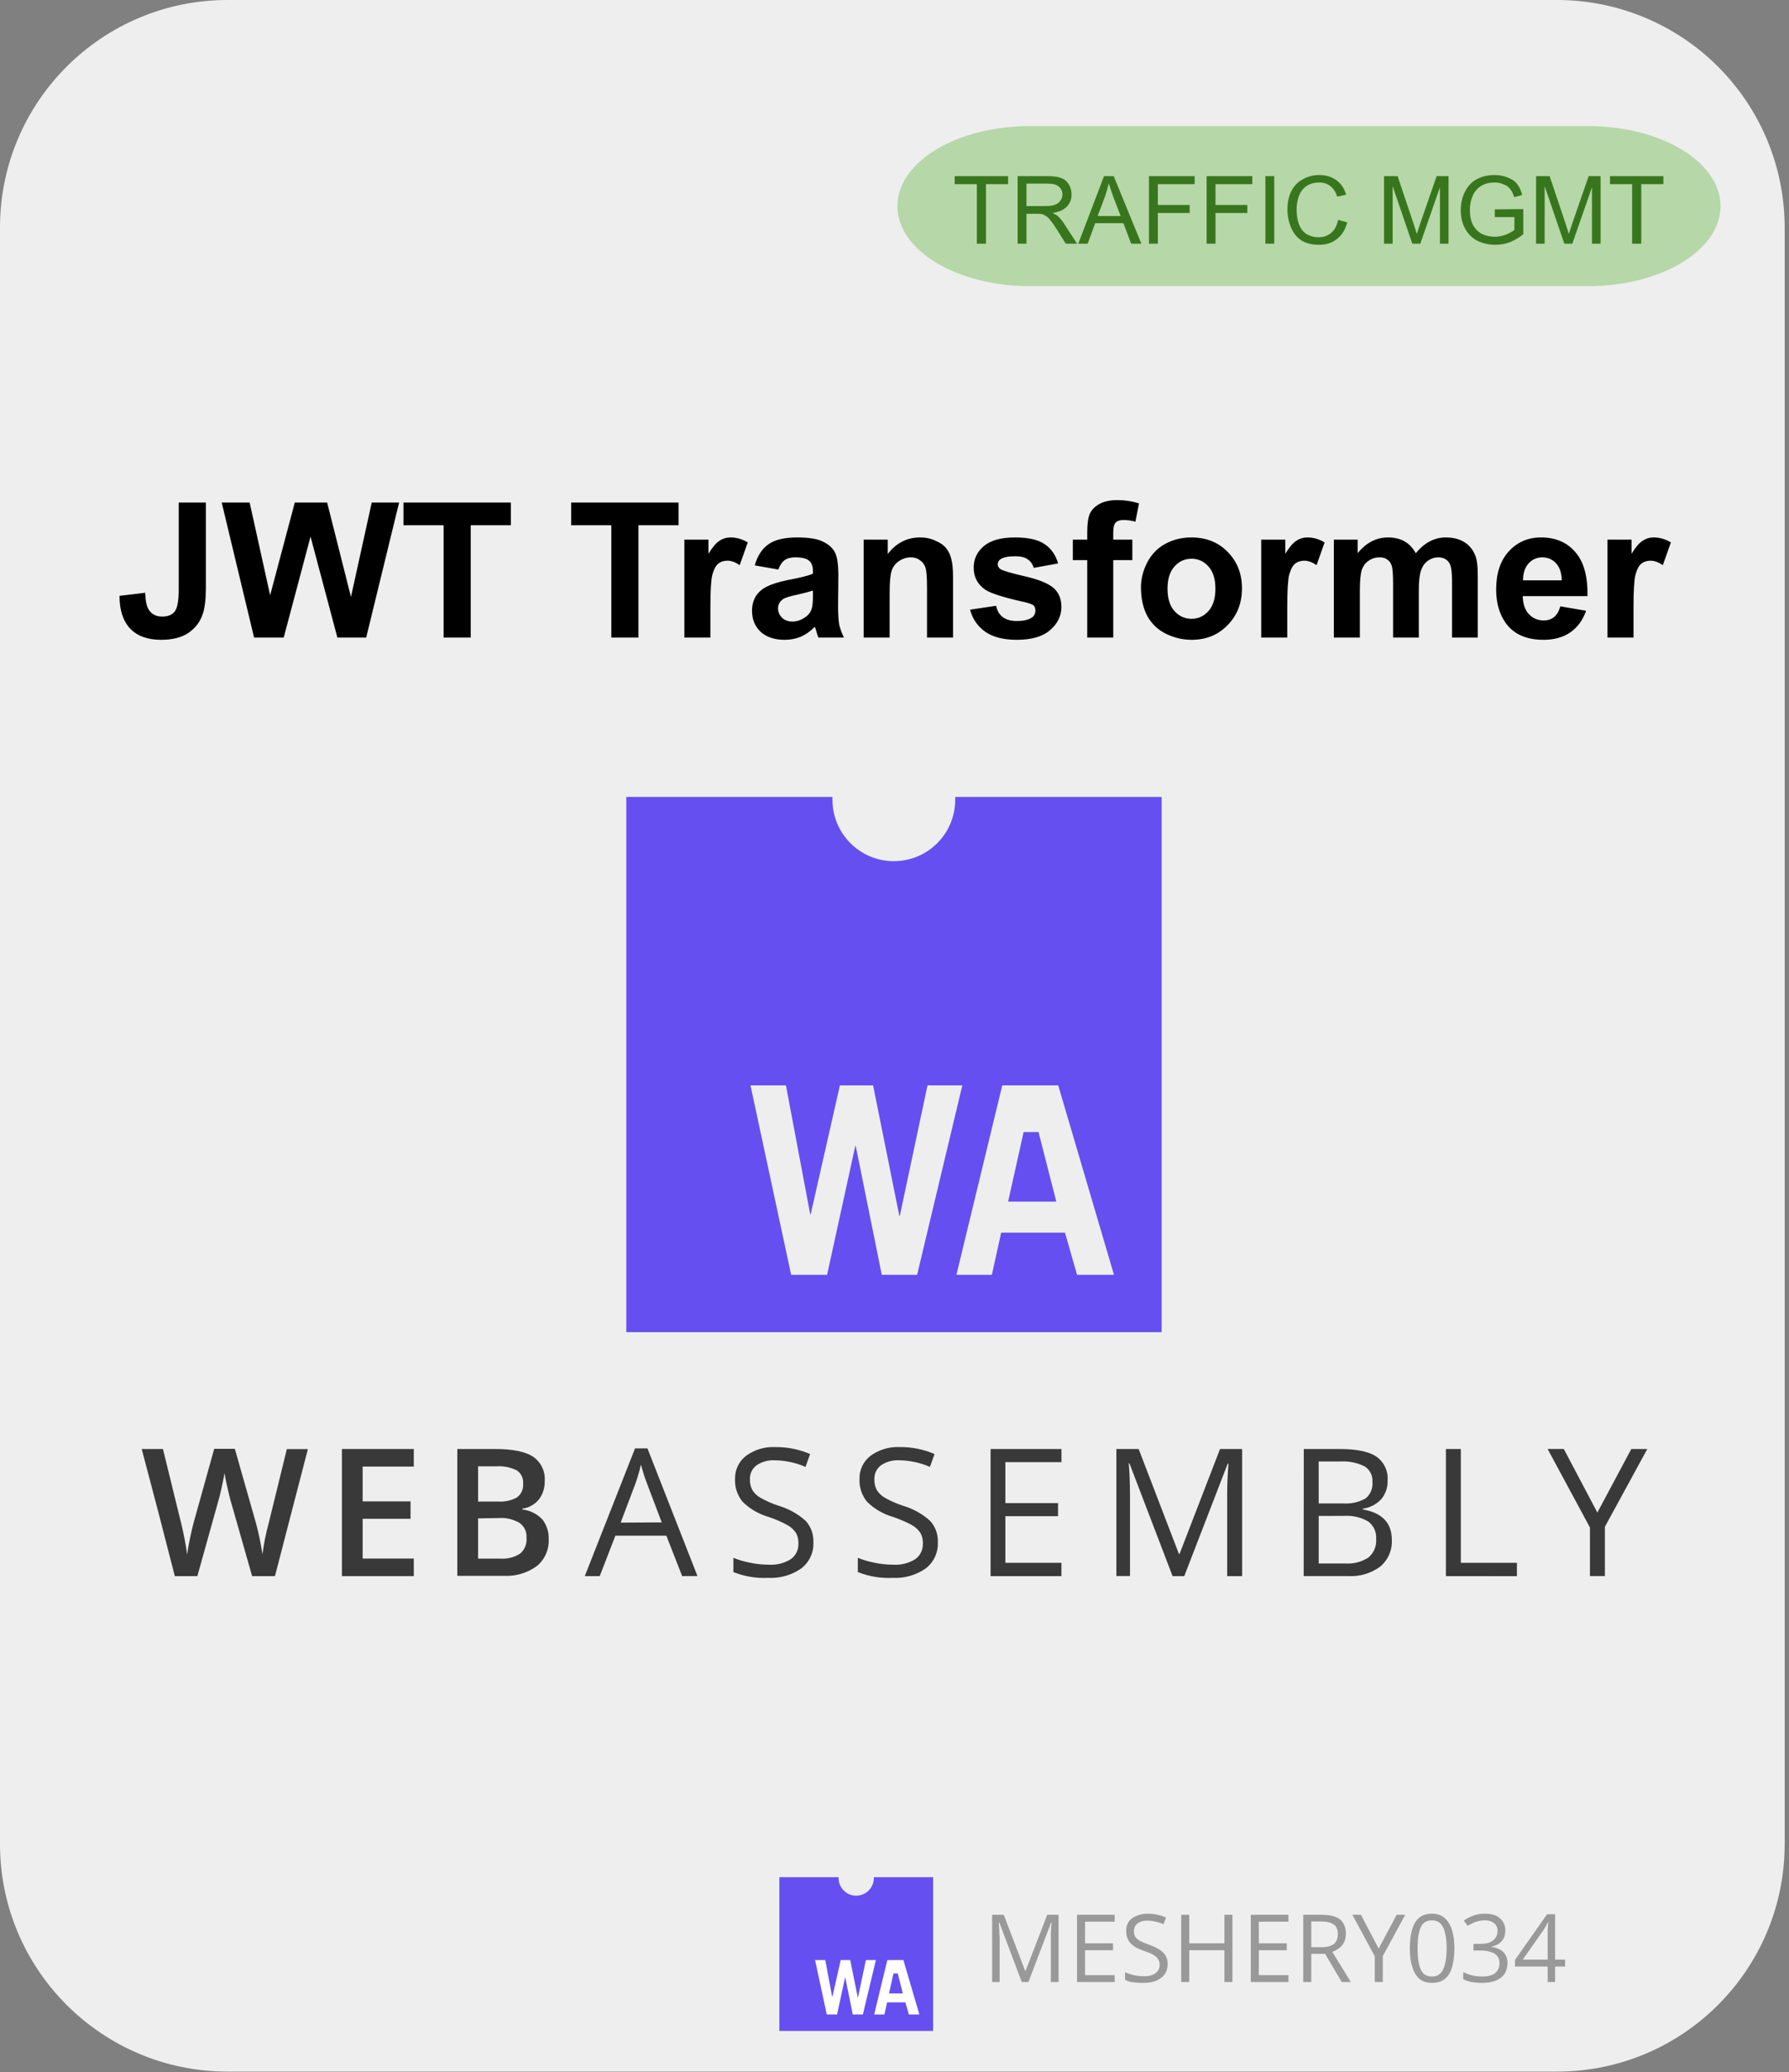 <svg width="101" height="117" viewBox="0 0 101 117" fill="none" xmlns="http://www.w3.org/2000/svg">
<rect x="0" y="0" width="101" height="117" fill="#808080" stroke="none"/>
<path fill-rule="evenodd" clip-rule="evenodd" d="M0 12.849C0 5.753 5.753 0 12.849 0H87.906C91.314 0 94.583 1.354 96.992 3.763C99.402 6.173 100.756 9.442 100.756 12.849V104.127C100.756 111.223 95.003 116.976 87.906 116.976H12.849C5.753 116.976 0 111.223 0 104.127V12.849Z" fill="#EEEEEE"/>
<path d="M10.09 28.378H11.622V33.207C11.622 33.832 11.564 34.316 11.45 34.66C11.304 35.108 11.033 35.467 10.637 35.738C10.252 35.998 9.736 36.128 9.09 36.128C8.34 36.128 7.762 35.92 7.356 35.503C6.95 35.076 6.747 34.457 6.747 33.644L8.2 33.472C8.21 33.91 8.273 34.222 8.387 34.41C8.554 34.681 8.809 34.816 9.153 34.816C9.486 34.816 9.726 34.717 9.872 34.519C10.017 34.321 10.09 33.915 10.09 33.3V28.378ZM14.345 36.003L12.517 28.378H14.095L15.251 33.613L16.642 28.378H18.47L19.814 33.707L20.986 28.378H22.532L20.673 36.003H19.048L17.532 30.3L16.017 36.003H14.345ZM25.044 36.003V29.66H22.778V28.378H28.84V29.66H26.575V36.003H25.044ZM34.513 36.003V29.66H32.248V28.378H38.31V29.66H36.045V36.003H34.513ZM40.106 36.003H38.637V30.472H39.997V31.269C40.226 30.894 40.434 30.649 40.622 30.535C40.809 30.41 41.017 30.347 41.247 30.347C41.58 30.347 41.903 30.441 42.215 30.628L41.762 31.91C41.512 31.743 41.283 31.66 41.075 31.66C40.866 31.66 40.689 31.717 40.544 31.832C40.408 31.946 40.299 32.154 40.215 32.457C40.142 32.748 40.106 33.363 40.106 34.3V36.003ZM43.94 32.16L42.612 31.925C42.758 31.394 43.013 30.998 43.378 30.738C43.742 30.477 44.284 30.347 45.003 30.347C45.659 30.347 46.144 30.425 46.456 30.582C46.779 30.738 47.003 30.936 47.128 31.175C47.263 31.415 47.331 31.852 47.331 32.488L47.315 34.191C47.315 34.67 47.336 35.029 47.378 35.269C47.43 35.498 47.519 35.743 47.644 36.003H46.206C46.164 35.91 46.117 35.764 46.065 35.566C46.034 35.483 46.013 35.425 46.003 35.394C45.753 35.644 45.487 35.832 45.206 35.957C44.925 36.071 44.623 36.128 44.3 36.128C43.727 36.128 43.274 35.977 42.94 35.675C42.617 35.363 42.456 34.967 42.456 34.488C42.456 34.175 42.529 33.899 42.675 33.66C42.831 33.42 43.045 33.238 43.315 33.113C43.586 32.977 43.972 32.858 44.472 32.753C45.159 32.628 45.633 32.509 45.894 32.394V32.253C45.894 31.972 45.821 31.774 45.675 31.66C45.539 31.535 45.279 31.472 44.894 31.472C44.644 31.472 44.446 31.524 44.3 31.628C44.154 31.733 44.034 31.91 43.94 32.16ZM45.894 33.347C45.706 33.41 45.409 33.488 45.003 33.582C44.597 33.665 44.331 33.748 44.206 33.832C44.019 33.967 43.925 34.139 43.925 34.347C43.925 34.545 43.998 34.722 44.144 34.878C44.3 35.024 44.498 35.097 44.737 35.097C44.998 35.097 45.248 35.009 45.487 34.832C45.664 34.707 45.779 34.545 45.831 34.347C45.873 34.222 45.894 33.988 45.894 33.644V33.347ZM53.804 36.003H52.336V33.191C52.336 32.587 52.304 32.201 52.242 32.035C52.179 31.858 52.075 31.722 51.929 31.628C51.794 31.524 51.627 31.472 51.429 31.472C51.179 31.472 50.95 31.545 50.742 31.691C50.544 31.826 50.409 32.009 50.336 32.238C50.263 32.467 50.226 32.889 50.226 33.503V36.003H48.758V30.472H50.117V31.285C50.596 30.66 51.206 30.347 51.945 30.347C52.268 30.347 52.56 30.41 52.82 30.535C53.091 30.649 53.294 30.795 53.429 30.972C53.565 31.149 53.659 31.352 53.711 31.582C53.773 31.811 53.804 32.139 53.804 32.566V36.003ZM54.767 34.425L56.236 34.207C56.298 34.488 56.423 34.701 56.611 34.847C56.809 34.993 57.074 35.066 57.407 35.066C57.793 35.066 58.079 34.998 58.267 34.863C58.392 34.769 58.454 34.639 58.454 34.472C58.454 34.358 58.423 34.264 58.361 34.191C58.288 34.128 58.121 34.066 57.861 34.003C56.684 33.743 55.939 33.509 55.626 33.3C55.189 32.998 54.97 32.582 54.97 32.05C54.97 31.571 55.157 31.17 55.532 30.847C55.918 30.514 56.506 30.347 57.298 30.347C58.048 30.347 58.605 30.472 58.97 30.722C59.345 30.972 59.6 31.337 59.736 31.816L58.361 32.066C58.298 31.858 58.184 31.696 58.017 31.582C57.861 31.467 57.626 31.41 57.314 31.41C56.939 31.41 56.668 31.462 56.501 31.566C56.387 31.639 56.329 31.738 56.329 31.863C56.329 31.967 56.376 32.056 56.47 32.128C56.605 32.222 57.059 32.358 57.829 32.535C58.611 32.712 59.157 32.931 59.47 33.191C59.772 33.451 59.923 33.811 59.923 34.269C59.923 34.779 59.709 35.217 59.282 35.582C58.866 35.946 58.241 36.128 57.407 36.128C56.657 36.128 56.064 35.977 55.626 35.675C55.189 35.363 54.902 34.946 54.767 34.425ZM60.568 30.472H61.381V30.066C61.381 29.597 61.428 29.248 61.522 29.019C61.626 28.79 61.808 28.602 62.068 28.457C62.339 28.311 62.678 28.238 63.084 28.238C63.501 28.238 63.907 28.3 64.303 28.425L64.1 29.457C63.87 29.394 63.647 29.363 63.428 29.363C63.219 29.363 63.068 29.415 62.975 29.519C62.891 29.613 62.85 29.8 62.85 30.082V30.472H63.928V31.628H62.85V36.003H61.381V31.628H60.568V30.472ZM64.414 33.16C64.414 32.681 64.534 32.212 64.773 31.753C65.013 31.295 65.351 30.946 65.789 30.707C66.237 30.467 66.726 30.347 67.258 30.347C68.101 30.347 68.789 30.623 69.32 31.175C69.851 31.717 70.117 32.399 70.117 33.222C70.117 34.056 69.846 34.748 69.304 35.3C68.773 35.852 68.096 36.128 67.273 36.128C66.773 36.128 66.289 36.014 65.82 35.785C65.362 35.556 65.013 35.222 64.773 34.785C64.534 34.337 64.414 33.795 64.414 33.16ZM65.914 33.238C65.914 33.79 66.044 34.212 66.304 34.503C66.565 34.795 66.888 34.941 67.273 34.941C67.648 34.941 67.966 34.795 68.226 34.503C68.487 34.212 68.617 33.79 68.617 33.238C68.617 32.696 68.487 32.279 68.226 31.988C67.966 31.696 67.648 31.55 67.273 31.55C66.888 31.55 66.565 31.696 66.304 31.988C66.044 32.279 65.914 32.696 65.914 33.238ZM72.673 36.003H71.204V30.472H72.564V31.269C72.793 30.894 73.001 30.649 73.189 30.535C73.376 30.41 73.585 30.347 73.814 30.347C74.147 30.347 74.47 30.441 74.782 30.628L74.329 31.91C74.079 31.743 73.85 31.66 73.642 31.66C73.433 31.66 73.256 31.717 73.111 31.832C72.975 31.946 72.866 32.154 72.782 32.457C72.71 32.748 72.673 33.363 72.673 34.3V36.003ZM75.304 30.472H76.648V31.238C77.127 30.644 77.7 30.347 78.367 30.347C78.721 30.347 79.028 30.42 79.289 30.566C79.549 30.712 79.763 30.936 79.929 31.238C80.179 30.936 80.445 30.712 80.726 30.566C81.008 30.42 81.304 30.347 81.617 30.347C82.023 30.347 82.367 30.43 82.648 30.597C82.929 30.764 83.138 31.009 83.273 31.332C83.377 31.561 83.429 31.941 83.429 32.472V36.003H81.976V32.847C81.976 32.295 81.924 31.941 81.82 31.785C81.685 31.576 81.476 31.472 81.195 31.472C80.987 31.472 80.794 31.535 80.617 31.66C80.44 31.785 80.31 31.967 80.226 32.207C80.143 32.446 80.101 32.826 80.101 33.347V36.003H78.648V32.972C78.648 32.441 78.622 32.097 78.57 31.941C78.518 31.785 78.435 31.67 78.32 31.597C78.216 31.514 78.07 31.472 77.883 31.472C77.653 31.472 77.45 31.535 77.273 31.66C77.096 31.774 76.966 31.946 76.883 32.175C76.81 32.404 76.773 32.785 76.773 33.316V36.003H75.304V30.472ZM88.092 34.238L89.545 34.488C89.358 35.019 89.061 35.425 88.655 35.707C88.248 35.988 87.743 36.128 87.139 36.128C86.181 36.128 85.472 35.816 85.014 35.191C84.649 34.681 84.467 34.045 84.467 33.285C84.467 32.368 84.707 31.649 85.186 31.128C85.665 30.608 86.269 30.347 86.998 30.347C87.821 30.347 88.467 30.623 88.936 31.175C89.415 31.717 89.644 32.545 89.623 33.66H85.967C85.978 34.097 86.092 34.436 86.311 34.675C86.54 34.915 86.821 35.035 87.155 35.035C87.384 35.035 87.576 34.972 87.733 34.847C87.889 34.722 88.009 34.519 88.092 34.238ZM88.17 32.769C88.16 32.342 88.05 32.019 87.842 31.8C87.634 31.582 87.379 31.472 87.076 31.472C86.764 31.472 86.504 31.587 86.295 31.816C86.087 32.056 85.983 32.373 85.983 32.769H88.17ZM92.222 36.003H90.753V30.472H92.112V31.269C92.341 30.894 92.55 30.649 92.737 30.535C92.925 30.41 93.133 30.347 93.362 30.347C93.696 30.347 94.019 30.441 94.331 30.628L93.878 31.91C93.628 31.743 93.399 31.66 93.19 31.66C92.982 31.66 92.805 31.717 92.659 31.832C92.524 31.946 92.414 32.154 92.331 32.457C92.258 32.748 92.222 33.363 92.222 34.3V36.003Z" fill="black"/>
<path fill-rule="evenodd" clip-rule="evenodd" d="M58.139 7.121H89.657C93.787 7.121 97.134 9.144 97.134 11.639C97.134 14.135 93.787 16.158 89.657 16.158H58.139C54.01 16.158 50.663 14.135 50.663 11.639C50.663 9.144 54.01 7.121 58.139 7.121Z" fill="#B6D7A8"/>
<path d="M55.148 13.759V10.4H53.898V9.947H56.914V10.4H55.664V13.759H55.148ZM57.45 13.759V9.947H59.138C59.481 9.947 59.742 9.983 59.919 10.056C60.096 10.118 60.236 10.238 60.341 10.415C60.445 10.582 60.497 10.775 60.497 10.993C60.497 11.254 60.408 11.478 60.231 11.665C60.054 11.853 59.783 11.973 59.419 12.025C59.554 12.087 59.658 12.15 59.731 12.212C59.877 12.348 60.013 12.52 60.138 12.728L60.809 13.759H60.169L59.669 12.962C59.523 12.733 59.403 12.561 59.309 12.447C59.216 12.322 59.127 12.238 59.044 12.197C58.971 12.145 58.898 12.108 58.825 12.087C58.763 12.077 58.669 12.072 58.544 12.072H57.95V13.759H57.45ZM57.95 11.634H59.044C59.273 11.634 59.45 11.608 59.575 11.556C59.71 11.504 59.809 11.426 59.872 11.322C59.945 11.217 59.981 11.108 59.981 10.993C59.981 10.806 59.913 10.655 59.778 10.54C59.653 10.426 59.445 10.368 59.153 10.368H57.95V11.634ZM60.876 13.759L62.329 9.947H62.876L64.438 13.759H63.86L63.423 12.603H61.829L61.407 13.759H60.876ZM61.97 12.197H63.267L62.86 11.134C62.746 10.811 62.657 10.551 62.595 10.353C62.543 10.592 62.475 10.832 62.392 11.072L61.97 12.197ZM64.867 13.759V9.947H67.445V10.4H65.367V11.572H67.164V12.025H65.367V13.759H64.867ZM68.122 13.759V9.947H70.7V10.4H68.622V11.572H70.419V12.025H68.622V13.759H68.122ZM71.439 13.759V9.947H71.939V13.759H71.439ZM75.544 12.415L76.06 12.556C75.956 12.962 75.763 13.275 75.482 13.493C75.211 13.712 74.878 13.822 74.482 13.822C74.065 13.822 73.727 13.738 73.466 13.572C73.216 13.405 73.023 13.165 72.888 12.853C72.753 12.53 72.685 12.186 72.685 11.822C72.685 11.426 72.758 11.082 72.904 10.79C73.06 10.488 73.279 10.264 73.56 10.118C73.841 9.962 74.148 9.884 74.482 9.884C74.867 9.884 75.19 9.983 75.451 10.181C75.711 10.368 75.893 10.639 75.997 10.993L75.497 11.103C75.404 10.832 75.273 10.634 75.107 10.509C74.94 10.374 74.732 10.306 74.482 10.306C74.18 10.306 73.93 10.379 73.732 10.525C73.544 10.66 73.409 10.848 73.326 11.087C73.242 11.327 73.201 11.572 73.201 11.822C73.201 12.145 73.247 12.431 73.341 12.681C73.435 12.921 73.581 13.103 73.779 13.228C73.987 13.342 74.206 13.4 74.435 13.4C74.716 13.4 74.956 13.316 75.154 13.15C75.352 12.983 75.482 12.738 75.544 12.415ZM78.138 13.759V9.947H78.904L79.81 12.65C79.893 12.9 79.951 13.087 79.982 13.212C80.034 13.077 80.102 12.874 80.185 12.603L81.107 9.947H81.779V13.759H81.294V10.572L80.185 13.759H79.732L78.623 10.509V13.759H78.138ZM84.389 12.259V11.822L85.998 11.806V13.228C85.748 13.426 85.493 13.577 85.233 13.681C84.972 13.775 84.701 13.822 84.42 13.822C84.045 13.822 83.701 13.743 83.389 13.587C83.087 13.421 82.858 13.186 82.701 12.884C82.545 12.582 82.467 12.243 82.467 11.868C82.467 11.493 82.545 11.15 82.701 10.837C82.858 10.514 83.082 10.275 83.373 10.118C83.665 9.962 83.998 9.884 84.373 9.884C84.655 9.884 84.905 9.931 85.123 10.025C85.353 10.108 85.53 10.233 85.655 10.4C85.78 10.556 85.873 10.759 85.936 11.009L85.483 11.134C85.431 10.947 85.358 10.796 85.264 10.681C85.181 10.566 85.061 10.478 84.905 10.415C84.748 10.342 84.576 10.306 84.389 10.306C84.149 10.306 83.946 10.342 83.78 10.415C83.613 10.488 83.478 10.582 83.373 10.697C83.269 10.811 83.191 10.936 83.139 11.072C83.035 11.311 82.983 11.566 82.983 11.837C82.983 12.181 83.04 12.467 83.155 12.697C83.28 12.926 83.451 13.098 83.67 13.212C83.899 13.316 84.139 13.368 84.389 13.368C84.608 13.368 84.821 13.327 85.03 13.243C85.238 13.16 85.394 13.072 85.498 12.978V12.259H84.389ZM86.721 13.759V9.947H87.487L88.393 12.65C88.476 12.9 88.533 13.087 88.565 13.212C88.617 13.077 88.684 12.874 88.768 12.603L89.69 9.947H90.362V13.759H89.877V10.572L88.768 13.759H88.315L87.205 10.509V13.759H86.721ZM92.144 13.759V10.4H90.894V9.947H93.909V10.4H92.659V13.759H92.144Z" fill="#38761D"/>
<path d="M57.685 111.919L56.419 108.56H56.388C56.399 108.622 56.404 108.706 56.404 108.81C56.414 108.914 56.419 109.029 56.419 109.154C56.43 109.268 56.435 109.388 56.435 109.513V111.919H56.013V108.122H56.669L57.873 111.279H57.904L59.123 108.122H59.763V111.919H59.326V109.482C59.326 109.367 59.326 109.258 59.326 109.154C59.336 109.039 59.341 108.93 59.341 108.826C59.352 108.721 59.362 108.633 59.373 108.56H59.341L58.06 111.919H57.685ZM62.93 111.919H60.805V108.122H62.93V108.513H61.258V109.732H62.837V110.122H61.258V111.529H62.93V111.919ZM65.922 110.904C65.922 111.133 65.865 111.326 65.75 111.482C65.636 111.638 65.48 111.758 65.282 111.841C65.084 111.924 64.844 111.966 64.563 111.966C64.427 111.966 64.292 111.961 64.157 111.951C64.032 111.94 63.912 111.924 63.797 111.904C63.693 111.872 63.599 111.836 63.516 111.794V111.372C63.651 111.424 63.813 111.477 64 111.529C64.188 111.57 64.386 111.591 64.594 111.591C64.782 111.591 64.938 111.565 65.063 111.513C65.198 111.461 65.297 111.388 65.36 111.294C65.433 111.201 65.469 111.086 65.469 110.951C65.469 110.815 65.438 110.706 65.375 110.622C65.323 110.529 65.23 110.445 65.094 110.372C64.969 110.299 64.792 110.227 64.563 110.154C64.396 110.091 64.25 110.029 64.125 109.966C64.011 109.893 63.912 109.815 63.828 109.732C63.745 109.638 63.683 109.534 63.641 109.419C63.599 109.305 63.578 109.174 63.578 109.029C63.578 108.831 63.625 108.659 63.719 108.513C63.823 108.367 63.969 108.258 64.157 108.185C64.344 108.102 64.552 108.06 64.782 108.06C64.99 108.06 65.177 108.081 65.344 108.122C65.521 108.154 65.683 108.206 65.829 108.279L65.688 108.654C65.552 108.591 65.407 108.544 65.25 108.513C65.094 108.471 64.938 108.451 64.782 108.451C64.615 108.451 64.474 108.477 64.36 108.529C64.256 108.57 64.172 108.638 64.11 108.732C64.047 108.815 64.016 108.914 64.016 109.029C64.016 109.164 64.042 109.279 64.094 109.372C64.157 109.456 64.25 109.534 64.375 109.607C64.5 109.669 64.667 109.737 64.875 109.81C65.094 109.893 65.282 109.982 65.438 110.076C65.594 110.169 65.714 110.284 65.797 110.419C65.881 110.544 65.922 110.706 65.922 110.904ZM69.578 111.919H69.125V110.122H67.141V111.919H66.688V108.122H67.141V109.732H69.125V108.122H69.578V111.919ZM72.741 111.919H70.616V108.122H72.741V108.513H71.069V109.732H72.647V110.122H71.069V111.529H72.741V111.919ZM74.608 108.122C74.921 108.122 75.176 108.159 75.374 108.232C75.582 108.305 75.733 108.424 75.827 108.591C75.931 108.747 75.983 108.945 75.983 109.185C75.983 109.383 75.947 109.549 75.874 109.685C75.801 109.82 75.707 109.93 75.592 110.013C75.478 110.096 75.353 110.164 75.217 110.216L76.264 111.919H75.749L74.811 110.326H74.03V111.919H73.577V108.122H74.608ZM74.577 108.497H74.03V109.951H74.624C74.936 109.951 75.165 109.888 75.311 109.763C75.457 109.638 75.53 109.456 75.53 109.216C75.53 108.956 75.452 108.773 75.296 108.669C75.139 108.555 74.9 108.497 74.577 108.497ZM77.834 110.029L78.85 108.122H79.334L78.068 110.451V111.919H77.615V110.466L76.35 108.122H76.834L77.834 110.029ZM82.11 110.013C82.11 110.326 82.084 110.602 82.032 110.841C81.99 111.081 81.917 111.289 81.813 111.466C81.709 111.633 81.578 111.758 81.422 111.841C81.266 111.924 81.073 111.966 80.844 111.966C80.563 111.966 80.328 111.893 80.141 111.747C79.964 111.591 79.828 111.367 79.735 111.076C79.641 110.784 79.594 110.43 79.594 110.013C79.594 109.607 79.636 109.258 79.719 108.966C79.802 108.674 79.933 108.451 80.11 108.294C80.297 108.138 80.542 108.06 80.844 108.06C81.136 108.06 81.37 108.138 81.547 108.294C81.735 108.451 81.875 108.674 81.969 108.966C82.063 109.258 82.11 109.607 82.11 110.013ZM80.032 110.013C80.032 110.367 80.058 110.664 80.11 110.904C80.162 111.133 80.245 111.31 80.36 111.435C80.485 111.549 80.646 111.607 80.844 111.607C81.042 111.607 81.198 111.549 81.313 111.435C81.438 111.31 81.526 111.133 81.578 110.904C81.641 110.664 81.672 110.367 81.672 110.013C81.672 109.659 81.641 109.367 81.578 109.138C81.526 108.898 81.438 108.721 81.313 108.607C81.198 108.492 81.042 108.435 80.844 108.435C80.646 108.435 80.485 108.492 80.36 108.607C80.245 108.721 80.162 108.898 80.11 109.138C80.058 109.367 80.032 109.659 80.032 110.013ZM84.984 108.997C84.984 109.174 84.953 109.326 84.891 109.451C84.828 109.576 84.734 109.68 84.609 109.763C84.495 109.836 84.359 109.888 84.203 109.919V109.935C84.505 109.977 84.729 110.076 84.875 110.232C85.031 110.388 85.109 110.591 85.109 110.841C85.109 111.06 85.057 111.258 84.953 111.435C84.849 111.602 84.688 111.732 84.469 111.826C84.26 111.919 83.99 111.966 83.656 111.966C83.458 111.966 83.271 111.951 83.094 111.919C82.927 111.888 82.766 111.836 82.609 111.763V111.357C82.766 111.44 82.938 111.503 83.125 111.544C83.312 111.586 83.495 111.607 83.672 111.607C84.016 111.607 84.266 111.539 84.422 111.404C84.578 111.268 84.656 111.081 84.656 110.841C84.656 110.674 84.609 110.539 84.516 110.435C84.432 110.331 84.307 110.258 84.141 110.216C83.984 110.164 83.797 110.138 83.578 110.138H83.188V109.763H83.578C83.786 109.763 83.958 109.737 84.094 109.685C84.24 109.622 84.349 109.539 84.422 109.435C84.505 109.32 84.547 109.185 84.547 109.029C84.547 108.841 84.479 108.695 84.344 108.591C84.219 108.487 84.047 108.435 83.828 108.435C83.693 108.435 83.568 108.451 83.453 108.482C83.349 108.503 83.245 108.539 83.141 108.591C83.047 108.633 82.953 108.685 82.859 108.747L82.641 108.451C82.776 108.346 82.943 108.258 83.141 108.185C83.338 108.102 83.568 108.06 83.828 108.06C84.213 108.06 84.5 108.148 84.688 108.326C84.885 108.503 84.984 108.727 84.984 108.997ZM88.359 111.044H87.796V111.919H87.375V111.044H85.531V110.669L87.343 108.091H87.796V110.654H88.359V111.044ZM87.375 110.654V109.404C87.375 109.31 87.375 109.227 87.375 109.154C87.375 109.07 87.375 108.997 87.375 108.935C87.385 108.862 87.39 108.799 87.39 108.747C87.401 108.685 87.406 108.622 87.406 108.56H87.375C87.343 108.633 87.307 108.706 87.265 108.779C87.224 108.852 87.182 108.919 87.14 108.982L85.968 110.654H87.375Z" fill="#999999"/>
<rect x="6" y="41" width="88" height="61" fill="#EEEEEE"/>
<path d="M15.523 88.998H14.234L13.015 84.719C12.963 84.531 12.897 84.262 12.819 83.91C12.74 83.558 12.692 83.314 12.676 83.177C12.642 83.386 12.588 83.658 12.515 83.991C12.443 84.325 12.381 84.573 12.33 84.738L11.142 88.998H9.87L8.944 85.404L8 81.82H9.199L10.224 85.999C10.368 86.585 10.482 87.179 10.567 87.777C10.602 87.498 10.656 87.187 10.729 86.844C10.803 86.502 10.868 86.221 10.926 86.002L12.094 81.809H13.257L14.456 86.022C14.61 86.596 14.73 87.18 14.818 87.768C14.894 87.171 15.013 86.58 15.172 85.999L16.194 81.826H17.382L15.523 88.998Z" fill="#393939"/>
<path d="M23.361 88.998H19.303V81.82H23.361V82.812H20.474V84.778H23.178V85.76H20.474V88.007H23.361V88.998Z" fill="#393939"/>
<path d="M25.818 81.82H27.949C28.938 81.82 29.652 81.965 30.092 82.253C30.312 82.402 30.489 82.607 30.605 82.847C30.721 83.086 30.771 83.352 30.752 83.618C30.766 83.993 30.652 84.361 30.429 84.662C30.196 84.95 29.863 85.138 29.496 85.188V85.235C29.925 85.286 30.322 85.485 30.62 85.797C30.869 86.117 30.995 86.515 30.976 86.92C30.99 87.207 30.936 87.494 30.819 87.757C30.702 88.02 30.525 88.252 30.302 88.434C29.758 88.828 29.094 89.022 28.424 88.981H25.818V81.82ZM26.992 84.786H28.115C28.488 84.814 28.862 84.733 29.19 84.553C29.311 84.46 29.406 84.337 29.466 84.197C29.526 84.057 29.549 83.904 29.533 83.752C29.544 83.609 29.516 83.466 29.451 83.337C29.387 83.208 29.289 83.1 29.168 83.022C28.808 82.847 28.408 82.77 28.008 82.798H26.992V84.786ZM26.992 85.738V88.01H28.238C28.633 88.04 29.027 87.941 29.362 87.729C29.489 87.621 29.588 87.484 29.651 87.329C29.714 87.175 29.739 87.008 29.724 86.841C29.738 86.68 29.71 86.518 29.643 86.37C29.576 86.223 29.472 86.095 29.342 85.999C28.991 85.791 28.586 85.693 28.179 85.718L26.992 85.738Z" fill="#393939"/>
<path d="M38.513 88.998L37.62 86.715H34.742L33.858 88.998H33.015L35.851 81.787H36.553L39.376 88.993L38.513 88.998ZM37.359 85.965L36.517 83.741C36.408 83.46 36.297 83.115 36.183 82.705C36.103 83.06 36.003 83.409 35.882 83.752L35.04 85.977L37.359 85.965Z" fill="#393939"/>
<path d="M45.921 87.089C45.934 87.372 45.878 87.654 45.758 87.912C45.639 88.169 45.459 88.393 45.233 88.566C44.688 88.945 44.032 89.132 43.369 89.096C42.697 89.13 42.027 89.017 41.403 88.768V87.965C41.714 88.09 42.037 88.184 42.366 88.246C42.705 88.316 43.05 88.352 43.397 88.352C43.839 88.383 44.28 88.272 44.655 88.035C44.792 87.934 44.902 87.8 44.975 87.647C45.049 87.493 45.084 87.323 45.076 87.153C45.086 86.939 45.034 86.727 44.927 86.541C44.798 86.356 44.627 86.205 44.427 86.1C44.085 85.919 43.728 85.767 43.36 85.645C42.821 85.487 42.329 85.197 41.928 84.803C41.631 84.444 41.478 83.988 41.498 83.522C41.49 83.269 41.541 83.016 41.65 82.787C41.758 82.557 41.92 82.357 42.122 82.202C42.599 81.856 43.181 81.682 43.77 81.711C44.446 81.704 45.115 81.838 45.736 82.104L45.475 82.831C44.93 82.593 44.343 82.466 43.748 82.458C43.381 82.436 43.017 82.535 42.712 82.739C42.59 82.83 42.492 82.95 42.427 83.087C42.362 83.225 42.332 83.376 42.338 83.528C42.329 83.74 42.377 83.952 42.476 84.14C42.591 84.323 42.75 84.473 42.939 84.578C43.258 84.757 43.592 84.904 43.939 85.019C44.515 85.186 45.046 85.481 45.492 85.884C45.786 86.214 45.941 86.646 45.921 87.089V87.089Z" fill="#393939"/>
<path d="M52.947 87.089C52.96 87.372 52.904 87.654 52.784 87.912C52.665 88.169 52.484 88.393 52.259 88.566C51.714 88.945 51.058 89.132 50.395 89.096C49.723 89.13 49.053 89.017 48.429 88.768V87.965C48.74 88.09 49.063 88.184 49.392 88.246C49.731 88.316 50.077 88.352 50.423 88.352C50.865 88.383 51.306 88.272 51.681 88.035C51.818 87.934 51.928 87.8 52.002 87.647C52.075 87.493 52.109 87.323 52.102 87.153C52.112 86.939 52.06 86.727 51.953 86.541C51.824 86.356 51.653 86.205 51.453 86.1C51.111 85.919 50.754 85.767 50.386 85.645C49.847 85.487 49.355 85.197 48.954 84.803C48.657 84.444 48.504 83.988 48.524 83.522C48.516 83.269 48.568 83.016 48.676 82.787C48.784 82.557 48.946 82.357 49.148 82.202C49.625 81.856 50.207 81.682 50.796 81.711C51.472 81.704 52.141 81.838 52.762 82.104L52.501 82.831C51.956 82.593 51.369 82.466 50.774 82.458C50.407 82.436 50.043 82.535 49.738 82.739C49.616 82.83 49.519 82.95 49.453 83.087C49.388 83.225 49.358 83.376 49.364 83.528C49.355 83.74 49.403 83.952 49.502 84.14C49.617 84.323 49.776 84.473 49.965 84.578C50.283 84.757 50.618 84.904 50.965 85.019C51.541 85.186 52.072 85.481 52.518 85.884C52.812 86.214 52.967 86.646 52.947 87.089V87.089Z" fill="#393939"/>
<path d="M59.923 88.998H55.924V81.82H59.926V82.562H56.758V84.876H59.732V85.612H56.758V88.246H59.926L59.923 88.998Z" fill="#393939"/>
<path d="M66.199 88.998L63.764 82.629H63.725C63.77 83.133 63.793 83.732 63.795 84.427V88.993H63.026V81.82H64.284L66.556 87.74H66.595L68.878 81.82H70.125V88.998H69.282V84.373C69.282 83.843 69.306 83.268 69.353 82.646H69.313L66.859 88.998H66.199Z" fill="#393939"/>
<path d="M73.607 81.82H75.634C76.587 81.82 77.276 81.963 77.701 82.247C77.916 82.398 78.087 82.601 78.199 82.838C78.311 83.075 78.359 83.337 78.339 83.598C78.353 83.981 78.226 84.356 77.982 84.651C77.709 84.946 77.341 85.136 76.943 85.188V85.235C78.033 85.422 78.577 85.995 78.577 86.954C78.592 87.237 78.54 87.521 78.427 87.781C78.314 88.042 78.143 88.273 77.926 88.456C77.402 88.845 76.757 89.036 76.106 88.995H73.601L73.607 81.82ZM74.449 84.893H75.823C76.265 84.927 76.708 84.829 77.095 84.612C77.231 84.5 77.338 84.356 77.406 84.193C77.474 84.03 77.5 83.852 77.482 83.677C77.496 83.506 77.462 83.335 77.386 83.182C77.31 83.028 77.194 82.899 77.05 82.806C76.624 82.593 76.149 82.496 75.674 82.525H74.447L74.449 84.893ZM74.449 85.6V88.285H75.946C76.407 88.317 76.867 88.199 77.255 87.948C77.407 87.82 77.526 87.658 77.602 87.475C77.678 87.291 77.709 87.093 77.693 86.895C77.707 86.707 77.673 86.518 77.594 86.346C77.516 86.174 77.395 86.025 77.243 85.912C76.829 85.673 76.353 85.564 75.876 85.597L74.449 85.6Z" fill="#393939"/>
<path d="M81.63 88.998V81.82H82.472V88.246H85.64V89.001L81.63 88.998Z" fill="#393939"/>
<path d="M90.181 85.409L92.096 81.82H93L90.605 86.213V88.995H89.762V86.252L87.372 81.818H88.285L90.181 85.409Z" fill="#393939"/>
<path d="M53.927 45C53.927 45.053 53.927 45.107 53.927 45.163C53.927 46.082 53.562 46.963 52.912 47.613C52.263 48.263 51.381 48.628 50.462 48.628C49.543 48.628 48.662 48.263 48.012 47.613C47.362 46.963 46.997 46.082 46.997 45.163C46.997 45.107 46.997 45.053 46.997 45H35.36V75.221H65.581V45H53.927ZM49.782 71.986L48.311 64.705H48.286L46.694 71.986H44.666L42.369 61.287H44.371L45.742 68.569H45.767L47.418 61.287H49.291L50.774 68.659H50.799L52.363 61.287H54.329L51.776 71.986H49.782ZM60.807 71.986L60.125 69.605H56.522L55.997 71.986H53.995L56.584 61.287H59.743L62.891 71.986H60.807Z" fill="#654FF0"/>
<path d="M57.789 63.924L56.915 67.85H59.634L58.631 63.924H57.789Z" fill="#654FF0"/>
<g clip-path="url(#clip0_5562_24521)">
<path d="M49.333 106C49.333 106.015 49.333 106.031 49.333 106.047C49.333 106.597 48.887 107.042 48.338 107.042C47.788 107.042 47.342 106.596 47.342 106.047C47.342 106.031 47.342 106.015 47.342 106H44V114.68H52.68V106H49.333Z" fill="#654FF0"/>
<path d="M46.016 110.678H46.592L46.984 112.769H46.991L47.463 110.678H48.001L48.428 112.795H48.436L48.884 110.678H49.448L48.715 113.751H48.144L47.721 111.659H47.71L47.258 113.751H46.676L46.016 110.678ZM50.096 110.678H51.003L51.904 113.751H51.311L51.115 113.067H50.082L49.931 113.751H49.352L50.096 110.678ZM50.442 111.435L50.191 112.563H50.972L50.684 111.435H50.442Z" fill="white"/>
</g>
<defs>
<clipPath id="clip0_5562_24521">
<rect width="8.68" height="8.68" fill="white" transform="translate(44 106)"/>
</clipPath>
</defs>
</svg>
